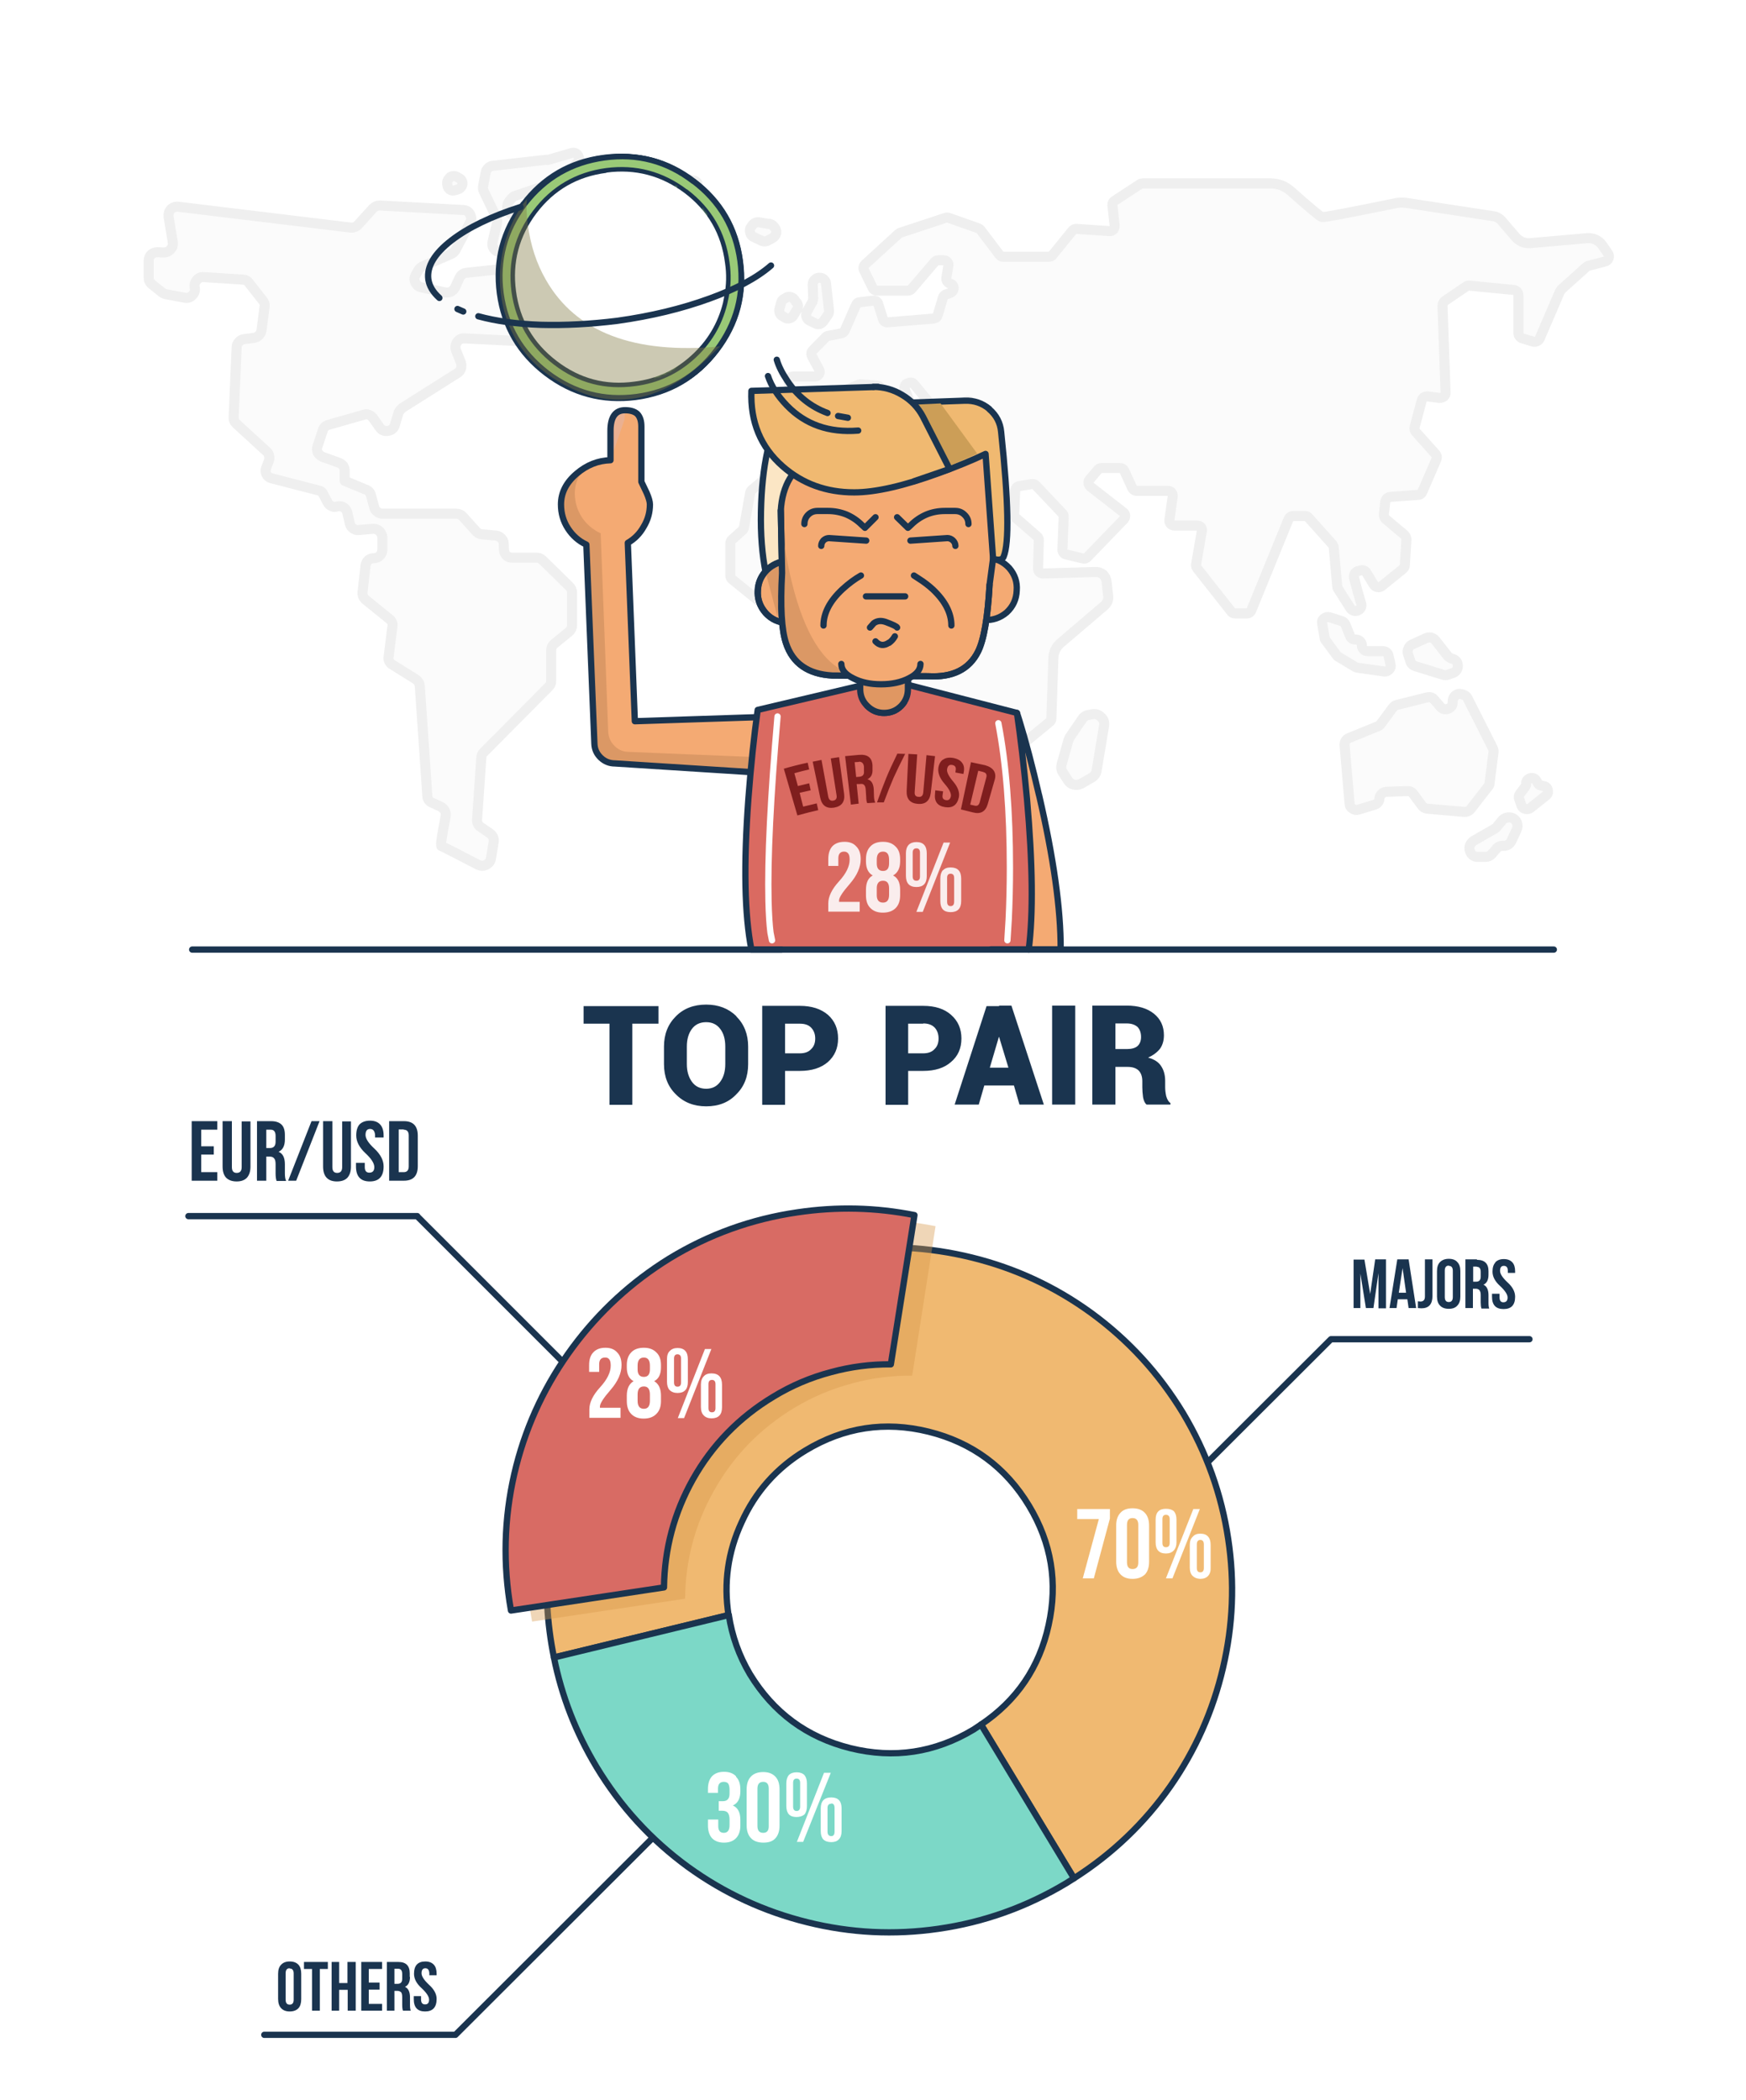 <svg xmlns="http://www.w3.org/2000/svg" baseProfile="basic" width="695" height="836" viewBox="0 0 695 836" preserveAspectRatio="xMinYMin meet"><g overflow="visible"><path fill="#FFF" d="M695 1090.5V0H0v1090.5h695"/><path fill="#FBFBFB" stroke="#EFEFEF" stroke-width="4" stroke-linecap="round" stroke-linejoin="round" d="M187.2 85.4q-.9-1.7-2.8-1.8l-33.2-1.8q-1.6 0-2.8 1.2l-5.8 6.4q-1.1 1.3-3 1.2L71 82.3q-1.7-.2-3 1-1.1 1.3-.9 3l1.7 10.2q.2 1.6-.9 2.8t-2.7 1.2l-2.5-.1q-1.4 0-2.5.9-1 1-1 2.5v6.7q0 1.7 1.3 2.7l4 3.2q.6.5 1.5.7l7.5 1.4q1.8.4 3-.9 1.4-1.3 1-3.1v-.1q-.3-1.7.9-3 1-1.2 2.7-1.1l15.5 1q1.6 0 2.5 1.3l5.5 7q1 1.2.7 2.6l-1.2 9.3q-.2 1.1-1 2-.8.8-2 1l-3.9.5q-1.2.1-2 1-1 1-1 2.2L93 166q-.1 1.6 1.1 2.7l12 11q.9.7 1 1.8.3 1.1-.1 2l-1 2.6q-.6 1.3 0 2.6.7 1.4 2.1 1.7l18.6 4.8q1.5.3 2 1.6l1.7 3.2q.5 1 1.6 1.5t2.2.1q1.3-.3 2.5.3 1.1.7 1.5 2l1.1 4.7q.3 1.1 1.3 1.8t2 .6l6-.5q1.5 0 2.5 1t1.1 2.4v4.9q0 1.4-1 2.4t-2.4 1q-1.3 0-2.2.8-1 .9-1.1 2.2l-1.2 10.6q-.1 1.8 1.3 3l9.4 7.6q1.5 1.2 1.2 3l-1.5 12q-.2 1 .2 1.8.5 1 1.3 1.4l9.3 5.8q1.4 1 1.6 2.6l3 43.8q.1 2 2 2.8l3.3 1.5q1 .5 1.6 1.5.6 1 .4 2.2-2.3 11.9-1.7 12 1.3.5 14.7 7.5 1.5.7 3 0 1.6-.7 2-2.4l1.1-6.7q.3-2.1-1.4-3.4l-3.8-2.6q-1.6-1.2-1.4-3l1.7-24.6q0-1.3 1-2.2l25.8-26q1-.9 1-2.3v-12.2q0-1.6 1.2-2.6l6-4.9q1.1-1 1.1-2.5v-13q0-1.4-1-2.4L216 223q-1-1-2.3-1H204q-1.4 0-2.4-.8-.9-1-1-2.3l-.1-2.5q0-1.2-1-2.2-.8-.8-2-1l-5.6-.5q-1.3-.1-2.2-1l-5.5-6.1q-1-1.1-2.5-1.1h-29.4q-1.1 0-2-.7-1-.6-1.3-1.7l-1.4-5.2q-.5-1.5-2-2l-8.4-3.5v-4q0-1-.6-2-.7-.8-1.7-1.2l-6.4-2.3q-1.3-.5-2-1.7-.6-1.3-.1-2.6l2.1-6.3q.5-1.7 2.3-2.2l14-4q1-.4 2 0t1.7 1.3l2.6 3.7q1.2 1.8 3.4 1.4 2.1-.3 2.7-2.4l1.4-4.7q.4-1 1.5-2l22-13.9q1-.6 1.4-1.8.3-1.1 0-2.3l-2-5q-.6-1.8.5-3.3 1-1.5 3-1.4l24.1 1.2q1.6.1 2.7-1 1.1-1.2 1-2.8l-1.3-12q-.1-1.4-1.1-2.3-1-.9-2.3-.9-1.4 0-2.4-1-1-.9-1-2.3l-.2-3.3q0-1.5-1.2-2.5-1.1-1-2.7-.8l-15 1.6q-1.8.2-2.7 2l-1.8 3.9q-.5 1-1.6 1.6-1.1.5-2.3.3l-9.4-2q-1.7-.3-2.5-2-.7-1.5.2-3l1-1.8q.6-1 1.6-1.5l11.5-5q1-.4 1.7-1.5l5.8-11q1-1.6 0-3.2m-5.2-15q-.7-.4-1.5-.3-.8 0-1.4.6l-.3.4q-.8.8-.7 2l.1.7q.1 1 1 1.7 1 .6 2.1.2l1.3-.4q1.1-.4 1.5-1.7.2-.8-.1-1.5-.3-.7-1-1.1l-1-.6"/><path fill="#FBFBFB" stroke="#EFEFEF" stroke-width="4" stroke-linecap="round" stroke-linejoin="round" d="M218 63.6h-.6L196.3 66q-1.1 0-2 .9-.8.7-1 1.9l-1 5.4q-.2 1 .3 2l5 10.4q.5 1.1.2 2.3l-1.7 7.3q-.4 1.5.4 2.7.9 1.3 2.4 1.5l9.6 1.2q1.7.3 3-1 1.1-1.2.8-2.9l-1-6.4q-.3-1.6-1.6-2.4l-6.1-3.6q-1.4-.8-1.7-2.3-.2-1.5.7-2.8l1.1-1.3q.7-.8 1.6-1l17.7-6q1-.3 1.5-1l5.4-6.3q1-1.3.2-2.7-1-1.4-2.5-1l-9.6 2.8"/><path fill="#FBFBFB" stroke="#EFEFEF" stroke-width="4" stroke-linecap="round" stroke-linejoin="round" d="M225.2 81l-7.2 2q-1 .2-1.3 1.2-.3.9.2 1.7.6.7 1.5.7h6.1q.9 0 1.4.7t.5 1.4l-2 13.4v.5l2 13.6q.1.7.7 1.1.5.5 1.1.5h5q.8 0 1.4-.7l12.2-16.1q.3-.5.9-.6l27.2-10q1-.4 1.2-1.5l1.6-15q.1-.7-.3-1.3-.5-.6-1.2-.7l-28.6-5.6q-.8 0-1.4.4L234.5 75v.1l-8.7 5.6-.6.3m81 8.2l-4-.7q-1.7-.2-2.7 1.1l-.5.7q-.8 1-.4 2.3.3 1.3 1.5 1.8l3.2 1.5q1.3.5 2.5-.2l1.8-1q1.1-.7 1.4-2 .1-1.2-.7-2.2l-.3-.4q-.7-.8-1.7-1M513.7 76q-3.4-3-8-3h-50.9q-.6 0-1 .3l-10.1 6.6q-1 .6-.9 1.8l.9 8.1q0 1-.5 1.6-.7.7-1.6.6l-13.2-.9q-1 0-1.6.8l-7.8 9.6q-.5.7-1.5.7h-18.2q-.9 0-1.5-.8l-7.5-9.9q-.2-.3-.8-.6l-11.9-4.2q-.6-.2-1.2 0l-18.2 6-.7.5-13.1 12q-1 1-.5 2.3l3.5 7.2q.5 1 1.8 1h12q1 0 1.6-.6l9.3-10.9q.6-.6 1.5-.6h2q1 0 1.5.7.6.7.4 1.5l-.8 4.8q-.1.8.3 1.4t1.1.9q1.4.3 1.5 1.7 0 1.4-1.3 2l-2 .7q-.8.4-1 1.3l-2 6.7q-.3 1.3-1.6 1.5l-18.2 1.5q-.6.1-1.2-.2-.6-.4-.8-1l-1.9-6q-.1-.7-.7-1.1-.6-.4-1.3-.3l-5.4.6q-1.1.1-1.5 1.2l-4.4 10q-.5 1-1.4 1.2l-5.2 1q-.6 0-1 .5l-5.2 5.3q-.9 1-.3 2.3l2.8 5.2q.6 1 0 2-.6.9-1.7.9h-8.6q-1 0-1.6.8-.6.8-.2 1.7l4 10.9q.3 1.1 1.5 1.2l10.2 1.4q1 .1 1.7-.6.6-.6.5-1.6l-.6-4.6q-.1-.7.2-1.3.3-.6 1-.8l9.5-3.9q.5-.2 1-.1l6.2.5q1 0 1.5 1l4.5 7.5q.4.7.4 1.4 0 .8-.5 1.4l-.3.4q-.6.8-.5 1.7.1 1 .7 1.6l.9.8q.7.7 1.7.8 1 0 1.7-.6l3.7-3q.6-.5.8-1.4.2-.7 0-1.5l-3.5-8.4q-.4-.8 0-1.6.3-.8 1.1-1l.6-.2q1.2-.4 2 .6l8.7 10.6q.5.5 1.1.6.7.2 1.3-.1l9.3-4.3q1.4-.6 2.3.5l9.3 12q.6.7.3 1.7l-1.8 6q-.3 1-1.5 1.3-23.4 4-24.6 3.8l-13.2-4.4q-.7-.3-1-.8l-5.3-8.2q-.6-.8-1.6-.8l-17.7-.3q-.7 0-1.3.4l-28.9 24q-.5.5-.7 1.2l-2.5 14q-.2.6-.7 1l-4 3.6q-.7.7-.7 1.5v12.7q0 1 .7 1.6l17 13.8q.6.4 1.2.4h30q.7 0 1.1.5l7 6q.9.7.7 1.7l-1.5 10.5.2 1.2q.4.5 1 .8l9.7 4.1q1.3.6 1.1 2l-2.5 30.8q-.1 1.3 1 1.8l9.8 5.8q1.2.7 1 2l-3.6 23q0 .8.4 1.4.6.7 1.4.7l18.4 1.4q.9 0 1.5-.6l18.3-18.9q.5-.5.5-1.4l-.5-18.3q0-.9.7-1.6l12.5-10.3q.7-.5.7-1.4l.8-24q.1-3.5 2.7-5.9l17.6-15q1.8-1.6 1.5-3.9l-.6-5.5q-.2-1.8-1.4-3-1.4-1.1-3.2-1l-20.6.6q-.9 0-1.5-.5-.6-.6-.6-1.4l.3-11.4q0-.9-.7-1.5l-8.5-7.4q-.6-.6-.6-1.5l.4-9.3q.1-.6.5-1.2.5-.5 1.2-.6l4.9-.8q1-.2 1.7.6l10.4 11q.7.6.6 1.4l-.5 13.1q0 .7.4 1.2.4.6 1 .7l6.7 1.6q1.1.3 1.8-.5l14.5-15q.6-.7.6-1.5-.1-.9-.8-1.4L434 193.7q-.7-.6-.7-1.4-.1-.8.4-1.4l3.4-4q.5-.6 1.5-.6h7.1q1.2 0 1.8 1l3.2 7q.6 1.1 1.8 1.1h12.3q1 0 1.5.6.6.7.5 1.6l-1.3 9.3q-.1 1 .4 1.6.6.7 1.5.7h9q1 0 1.6.6.6.7.4 1.6l-2.3 13.3q-.1.8.4 1.5l13.4 17q.6 1 1.7 1h4.6q1.5 0 2-1.5l14.7-36q.6-1.3 2-1.3h4.5q1 0 1.6.8l9.3 10.4q.5.7.6 1.3l1.4 15.6q0 .5.4 1l4.8 7.6q.5.7 1.3 1 .7.2 1.5 0 1-.4 1.4-1.2.4-.8.1-1.7-1.2-3.8-2.8-10.1-.2-.9.2-1.7.4-.7 1.2-1l1-.3q.8-.2 1.5 0 .8.3 1.1 1l2.8 4.6q.5.8 1.5 1 1 .2 1.7-.4l8.3-6.7q.8-.6.9-1.6l.6-9.7q.2-1.6-1.1-2.7L552 207q-1.4-1.1-1.1-2.8l.5-4.4q.1-.8.7-1.4.5-.5 1.3-.6l11-.8q1.3 0 1.8-1.3l5.5-12.7q.6-1.3-.4-2.4l-7.7-8.6q-.8-1-.5-2l2.8-10.5q.2-.8.8-1.3.7-.4 1.5-.4l4.8.6q1 0 1.8-.6.7-.7.6-1.7l-1.2-34.3q0-1.2.9-2l8.4-5.7q.7-.5 1.4-.4l17.5 1.7q.9.1 1.5.7.5.7.5 1.5v15q0 .7.5 1.3.4.6 1.1.8l4.3 1.3q.8.2 1.5-.2.8-.3 1.1-1.1l8-18.6.5-.8 10-9q.6-.5 1-.5l6.4-1.7q1.1-.2 1.5-1.3.4-1.1-.3-2l-2.2-3.2q-1-1.4-2.6-2.2-1.6-.7-3.4-.6l-22.8 2q-3.3.2-5.7-2.4l-5.3-6.2q-1.6-2-4-2.2l-34-5.2q-2.6-.4-5 .2-27.8 5.7-28.8 5.4-1-.2-12.6-10.5"/><path fill="#FBFBFB" stroke="#EFEFEF" stroke-width="4" stroke-linecap="round" stroke-linejoin="round" d="M433.4 284.6q-1.7.2-2.6 1.6l-5 7.3-.5 1.1-2.7 9.6q-.5 1.7.4 3.2l2 3.1q.8 1.4 2.3 1.8 1.5.4 3-.3l4.2-2.4q1.7-1 2-2.8l3-18q.3-2-1.2-3.3-1.4-1.5-3.4-1.2l-1.5.3M328.8 112.9q0-.9-.7-1.5-.5-.6-1.3-.8h-.3q-1.2-.2-2 .6-1 .8-1 2l.2 5.6q0 .5-.3 1.3l-2.2 4q-.5 1-.2 2t1.2 1.5l2.3 1.1q.8.5 1.8.3.8-.3 1.4-1l1.8-2.6q.6-.9.5-1.7l-1.2-10.8m-11.7 7.6l-1-1.4q-.6-.7-1.6-.9-1-.2-1.7.4l-.9.5q-.8.5-1 1.5l-.7 2.6q-.1.7.2 1.5.3.7 1 1.1l1 .6q.9.6 1.9.3 1-.2 1.5-1.1l1.4-2.3q.9-1.4 0-2.8m217 126.8l-5-1.6q-1.2-.3-2.2.5-1 .8-.7 2.1l1 5.7q0 .5.4.9l4.2 5.7q.2.4.6.7l7 4.2q.4.3.9.3l10.6 1.5q1.2.1 2-.8t.5-2l-.8-3.5q-.1-.8-.8-1.3-.6-.5-1.4-.5h-6.1q-1 0-1.6-.6-.7-.7-.7-1.7t-.7-1.6q-.7-.7-1.6-.7h-.3q-1.5 0-2.1-1.4l-1.8-4.5q-.4-1-1.4-1.4m37.1 7.5q-.6-.7-1.6-1-1-.2-2 .2l-5.7 2.6q-1 .5-1.4 1.6-.5 1-.2 2l1 3q.4 1.5 2 2l11 3.4q1 .3 1.9 0l2-.7q2-.7 2-3-.2-2.2-2.3-2.7-1-.3-1.7-1l-5-6.4M550 316q.7-.7 1.8-.8l8.5-.3q1.5 0 2.3 1.2l3.4 4.6q.7 1 2 1.2l14.9 1.3q1.4.1 2.4-1l7-9q.6-.6.6-1.3l1.6-12.5q.1-.8-.3-1.6l-10.1-20q-.6-1-1.8-1.3l-.6-.2q-1.2-.3-2.2.4-1 .7-1.2 1.9l-.1 1.4q-.2 1.7-2 2.2-1.6.5-2.8-.8l-2.6-3q-1-1.2-2.7-.8l-12 3q-1 .2-1.6 1l-4.9 6.6q-.4.6-1.1.9l-11.6 4.7q-.8.4-1.3 1.1-.4.7-.4 1.6l2 23.4q0 1.3 1.2 2 1.1.8 2.3.4l6.6-2q.8-.3 1.3-1t.5-1.5q.1-1 .9-1.8m59.1-6.2q-1.6.5-1.6 2.1 0 .8-.4 1.3L605 316q-.7 1-.3 2l1 2.8q.4 1 1.5 1.2 1 .3 1.9-.3l6.3-5q1-.8.7-2.2-.3-1.4-1.7-1.6l-1-.2q-.9-.2-1.3-1l-.6-1q-.8-1.3-2.4-.9m-5.3 17.6q-.8-1.7-2.6-2-2-.2-3.2 1.1l-2.3 2.8q-.3.4-.9.7l-8.2 4.7q-1 .7-1.5 1.8-.4 1.1 0 2.3.3 1 1.2 1.7t2 .6h3q1.5 0 2.5-1.1l1.7-2q1-1.3 2.6-1.3h.4q1 0 1.9-.5.8-.6 1.2-1.4l2.1-4.5q.7-1.5 0-3"/><path fill="#F4AA73" d="M422.2 378q.1-24-8.6-61.5-4-16.8-8-29.9 3.9 15.6-5.7 53-3.2 13-7.7 27l-3.8 11.3h33.8"/><path fill="none" stroke="#1A344F" stroke-width="2.5" stroke-linecap="round" stroke-linejoin="round" d="M400 339.7q9.5-37.5 5.7-53m-13.5 79.8q4.5-14 7.7-26.8m-11.5 38.2l3.8-11.4m30 11.4h-33.8m25.2-61.4q8.7 37.5 8.6 61.4m-16.5-91.3q4 13 7.9 30m-8.8-32.8l.9 2.8"/><path fill="#F4AA73" d="M395 291q-.6-3.6-3.5-5.6-3-2.1-6.4-1.5-3.6.6-5.6 3.5-2.1 2.9-1.5 6.4l16.5 84.1h15L395 291"/><path fill="none" stroke="#1A344F" stroke-width="2.5" stroke-linecap="round" stroke-linejoin="round" d="M391.5 285.4q2.9 2 3.5 5.6l14.5 87m-18-92.6q-3-2.1-6.4-1.5-3.6.6-5.6 3.5-2.1 2.9-1.5 6.4l16.5 84.1"/><path fill="#DA6A61" d="M385.5 289.8L349 267.5 317.2 331l-6 46.8h83.3l-9-88"/><path fill="#F4AA73" d="M337.1 292.4q-.1-3.3-2.6-5.7-2.5-2.3-5.9-2.1l-75.9 2.5-2.8-71q4-2.3 6.3-6.4 2.5-4.1 2.5-8.9 0-1.6-1.3-4.6l-2.1-4.4v-22q0-3.3-1.6-5-1.6-1.5-4.9-1.5-5.8 0-5.8 8.2v11.7q-7.4.2-13.4 5.3-6.3 5.3-6.3 12.3 0 5.3 2.8 9.6t7.3 6.4l3.2 79.2q.1 3.3 2.5 5.6t5.7 2.3l82.9 5.3q3.2-.1 6.5-6.7 3-6.1 2.9-10"/><path fill="#EAB091" d="M242.6 181.3q-.7 2 .4 1.9l5.6-16.2q0-2.1.3-3.7h-1q-5.8 0-5.8 8.2v8.4q1-.4.5 1.4"/><path fill="#DB9865" d="M222.3 200.8q0 5.2 3 9.6 2.7 4.2 7.2 6.4l3.2 79.2q.1 3.3 2.5 5.6t5.7 2.3l83.8 5.3q2 0 4.5-5.5l.4-1-82.3-3.4q-3.3 0-5.6-2.3-2.4-2.3-2.6-5.6l-3-79.1q-4.7-2.2-7.5-6.4-2.8-4.4-2.8-9.6 0-6 4.9-11-5 2.3-8 6.3-3.4 4.4-3.4 9.2"/><path fill="none" stroke="#1A344F" stroke-width="2.5" stroke-linecap="round" stroke-linejoin="round" d="M337.1 292.4q-.1-3.3-2.6-5.7-2.5-2.3-5.9-2.1l-75.9 2.5-2.8-71q4-2.3 6.3-6.4 2.5-4.1 2.5-8.9 0-1.6-1.3-4.6l-2.1-4.4v-22q0-3.3-1.6-5-1.6-1.5-4.9-1.5-5.8 0-5.8 8.2v11.7q-7.4.2-13.4 5.3-6.3 5.3-6.3 12.3 0 5.3 2.8 9.6t7.3 6.4l3.2 79.2q.1 3.3 2.5 5.6t5.7 2.3l82.9 5.3q3.2-.1 6.5-6.7 3-6.1 2.9-10"/><path fill="#EAB091" d="M342.4 274.3q0 4 2.8 6.7 2.8 2.8 6.7 2.8 4 0 6.8-2.8 2.7-2.8 2.7-6.7v-9.5h-19v9.5"/><path fill="none" stroke="#1A344F" stroke-width="2.5" stroke-linecap="round" stroke-linejoin="round" d="M342.4 274.3q0 4 2.8 6.7 2.8 2.8 6.7 2.8 4 0 6.8-2.8 2.7-2.8 2.7-6.7v-9.5h-19v9.5"/><path fill="#DA6A61" d="M299 378h12.1l36.2-106.2-45.7 10.8q-2.2 15.6-3.7 35.3-2.9 39.4 1.2 60"/><path fill="none" stroke="#1A344F" stroke-width="2.5" stroke-linecap="round" stroke-linejoin="round" d="M299 378h12.1m-12 0q-4.1-20.7-1.2-60.1 1.5-19.7 3.7-35.3l45.7-10.8"/><path fill="#DA6A61" d="M404.8 283.8l-46.5-12L394.5 378h15q2.7-21.3-.8-59.8-1.7-19.3-4-34.3"/><path fill="none" stroke="#1A344F" stroke-width="2.5" stroke-linecap="round" stroke-linejoin="round" d="M358.3 271.8l46.5 12q2.2 15 4 34.3 3.4 38.5.7 59.8h-15"/><path fill="#E09762" stroke="#1A344F" stroke-width="2.5" stroke-linecap="round" stroke-linejoin="round" d="M345.2 281q2.8 2.8 6.7 2.8 4 0 6.8-2.8 2.7-2.8 2.7-6.7v-9.5h-19v9.5q0 4 2.8 6.7"/><path fill="#7AC7EE" stroke="#1A344F" stroke-width="2.5" stroke-linecap="round" stroke-linejoin="round" d="M209 81.4q-12 15.7-9.4 35.3 2.6 19.6 18.4 31.5 15.6 12 35.2 9.3 19.6-2.6 31.6-18.3 12-15.7 9.3-35.3-2.7-19.6-18.4-31.5-15.7-12-35.2-9.3-19.6 2.6-31.6 18.3"/><path fill="#99C977" d="M208.4 81.3q-12 15.8-9.4 35.5 2.7 19.7 18.5 31.7T253 158q19.8-2.6 31.8-18.5 12-15.8 9.4-35.5-2.7-19.7-18.5-31.7-15.9-12-35.5-9.4-19.7 2.6-31.8 18.5m10.8-3.2q9.4-8 21.8-9.6 11.5-1.5 22 2.9l-.3.1q-1 .2-3.1 1.2-2 1-2.6 1.5-1.7 1.6-2.6 1.7 1.1-.9 1-1.8-.3-.8-2.4-1.4-.8-.2-2.2 0l-2.4.5-.9.2q-2.4.5-4.2 1.9-1.9 1.4-3.4 4.2-.6 1-.2 1.7.3.6 1.2.7l-.2.2q-.3.3-.2.7.3 1 .2 1.3l-.3.3-.4.3q-.6 1-1.3 1.3l-1.2.3q-1.1.3-2 1.2-.7.6-.7 1-.1.7.6 1.7h-1.3l-1.3.2q-1.1.4-2.1 2-.8 1.2-.4 2.3.9 2.1 4.4 1.8l-.3.1-2.5 1q-1.3.9-1.8 2-.6 2-1 2.8-1.2 2-1.5 3.2-.4 1.3-.2 3.6v1.1q.3 3.5 1.3 5.4 1.4 2.8 4.7 4 .8.2 1.6 0 .9 0 2-.5l1.3-.5q2.7-.7 3.4-.7 2.1-.3 3.5.4.7.4 1.2 1.1l1 1.5 1.5 1.9q1 1.1 1.3 1.8.6 1.2.5 4.4 0 2.6.2 3.5.4 1.7 2 3.8l.8 1.1.7 1.4q.4 1 .9 1.3.6.4 1.7.2h.6q3.3-1 5.7-3.6 2-2.2 2.7-5.1.2-1 1.2-1.8l.7-.9-.1.7q-.5 2.3 0 3 .3.6 1 .7h.4q.9 0 2.2-1.9.3-.5.5-1.3l.1-.4q.2-.8.8-1.6l.5-1q.2 0 .4-.7.2-.8 0-1.4-.2-.4-.7-.6-1-.3-1.9.6l-.6.7-1 .4q-.5.3-.9.8.1-1-.2-2.6-.3-1.7-.2-2.5.3-1.7 2.8-4.7 1.4-1.8 2-2.9 1-1.7 1.3-3.3 0-.5 1-2.2.8-1.4.5-1.7l2.7-2q.7-.6.4-1l1-.2q1-.1-.4-2-.6-.9-1.7-2 .3 0 .1-.7-.2-.8.2-.8 2 0 2.7.4 1 .8 2.1 4.7l1.5 3.8q1 1.8 2.4 2 .7.1 1-.6.3-1 .1-2.3l-.6-2.3q-.7-2.2-.6-3.2.2-1.3.5-2 1 3.4 1.3 5.8.6 4.7.2 9.5-.8.5-.3 3 .5 2.4 0 3l-3 4.6q-1.7 2.6-4 3.8l-1 .7q-.9.6-1.3 2.4l-1 3.6q-.5 2.2.1 3-5 5.7-11.6 9.3-6.7 3.6-14.3 4.6-7.4 1-14.6-.5-7-1.5-13.3-5.4v-.4q0-1-.3-1.6-.2-.7 7.9-2.6 3.7-1 .7-1.6l-3.2-.6h-3q-2.8-.2-2.7-.6.2-1-.6-2.3l-.5-.7q-.4-.8 0-2.9.3-1.2.3-2-.1-1.2-1-2-.9-1-3.2-1.5l-1.8-.5q-1-.3-2.2-1.7-1.8-1.8-5.7-4.3l-2-1.3-.2-.1q-.8-.6-1.7-1l-.4-2.6q-1.3-9.2 1.5-18.4 1.4-1.2 4.2-2.4 3.3-1.5 4.4-2.3 1.1-.8 3-3l2.4-3.2q2.2-3.2.3-6.6-.6-1.2-1.4-2m29.1-.6v.4q.2 1 .6 1.4h.1l.4.2-.7.5q-1.8 1.2-2.5 1.4-.4-1 1.5-4.2l.6.3"/><path fill="none" stroke="#1A344F" stroke-width="2.5" stroke-linecap="round" stroke-linejoin="round" d="M208.4 81.3q-12 15.8-9.4 35.5 2.7 19.7 18.5 31.7T253 158q19.8-2.6 31.8-18.5 12-15.8 9.4-35.5-2.7-19.7-18.5-31.7-15.9-12-35.5-9.4-19.7 2.6-31.8 18.5"/><path fill="none" stroke="#1A344F" stroke-width="2.5" stroke-linecap="round" stroke-linejoin="round" d="M220.6 80.1q-.6-1.2-1.4-2 9.4-8 21.8-9.6 11.5-1.5 22 2.9l-.3.1q-1 .2-3.1 1.2-2 1-2.6 1.5-1.7 1.6-2.6 1.7 1.1-.9 1-1.8-.3-.8-2.4-1.4-.8-.2-2.2 0l-2.4.5-.9.2q-2.4.5-4.2 1.9-1.9 1.4-3.4 4.2-.6 1-.2 1.7.3.6 1.2.7l-.2.2q-.3.3-.2.7.3 1 .2 1.3l-.3.3-.4.3q-.6 1-1.3 1.3l-1.2.3q-1.1.3-2 1.2-.7.6-.7 1-.1.7.6 1.7h-1.3l-1.3.2q-1.1.4-2.1 2-.8 1.2-.4 2.3.9 2.1 4.4 1.8l-.3.1-2.5 1q-1.3.9-1.8 2-.6 2-1 2.8-1.2 2-1.5 3.2-.4 1.3-.2 3.6v1.1q.3 3.5 1.3 5.4 1.4 2.8 4.7 4 .8.2 1.6 0 .9 0 2-.5l1.3-.5q2.7-.7 3.4-.7 2.1-.3 3.5.4.7.4 1.2 1.1l1 1.5 1.5 1.9q1 1.1 1.3 1.8.6 1.2.5 4.4 0 2.6.2 3.5.4 1.7 2 3.8l.8 1.1.7 1.4q.4 1 .9 1.3.6.4 1.7.2h.6q3.3-1 5.7-3.6 2-2.2 2.7-5.1.2-1 1.2-1.8l.7-.9-.1.7q-.5 2.3 0 3 .3.6 1 .7h.4q.9 0 2.2-1.9.3-.5.5-1.3l.1-.4q.2-.8.8-1.6l.5-1q.2 0 .4-.7.2-.8 0-1.4-.2-.4-.7-.6-1-.3-1.9.6l-.6.7-1 .4q-.5.3-.9.8.1-1-.2-2.6-.3-1.7-.2-2.5.3-1.7 2.8-4.7 1.4-1.8 2-2.9 1-1.7 1.3-3.3 0-.5 1-2.2.8-1.4.5-1.7m-55.2-27q1.9 3.4-.3 6.6l-2.4 3.1q-1.9 2.3-3 3.1-1.1.8-4.4 2.3-2.8 1.2-4.2 2.4-2.8 9.2-1.5 18.4l.4 2.5 1.7 1.1h.2l2 1.4q4 2.5 5.6 4.3h.1q1.3 1.4 2.2 1.7l1.8.5q2.3.5 3.3 1.4.8.9.9 2.1 0 .8-.3 2-.4 2 0 2.9l.5.7q.8 1.3.6 2.3 0 .4 2.6.6h3l5.4-1m-5.3 1l3.2.6q3 .7-.7 1.6-8.1 2-8 2.6.3.7.3 1.6v.4q6.3 3.9 13.4 5.4 7.2 1.5 14.6.5 7.6-1 14.3-4.6 6.6-3.6 11.7-9.3-.7-.8-.2-3l1-3.6q.4-1.8 1.2-2.4l1.2-.7q2.2-1.2 4-3.8l3-4.6q.4-.6 0-3-.6-2.5.2-3 .4-4.8-.2-9.5-.3-2.4-1.2-5.8-.4.7-.6 2 0 1 .6 3.2.5 1.5.6 2.3.2 1.3-.2 2.3-.2.7-.9.6-1.4-.2-2.4-2-.6-1-1.5-3.8-1.1-4-2.1-4.7-.6-.4-2.7-.4-.4 0-.2.8.2.7-.1.6l1.7 2.1q1.3 1.9.4 2l-1 .3q.3.3-.4.8"/><path fill="none" stroke="#1A344F" stroke-width="2.5" stroke-linecap="round" stroke-linejoin="round" d="M248.3 77.5l-.6-.3q-1.8 3.2-1.5 4.2.7-.2 2.5-1.4l.7-.5-.4-.1v-.1q-.5-.4-.6-1.4v-.4"/><path fill="#FAEDED" d="M336 339q1 0 1.6.7.6.7.6 2.5 0 4-4.2 8.6-4.3 4.7-4.3 8.8v3.3h12.5V359H334v-.6q0-1.7 4.3-6.6 4.3-5 4.3-9.8 0-3.3-1.7-5-1.6-1.9-4.7-1.9-3.2 0-4.9 1.8-1.6 1.8-1.6 5.1v2.7h4v-3q0-2.7 2.3-2.7m22.3 17.4v-2.2q0-4.3-2.8-5.7 2.8-1.6 2.8-5.6v-.9q0-3.3-1.8-5-1.8-1.9-5-1.9-3.3 0-5 1.8-1.8 1.8-1.8 5.1v.9q0 4.1 2.7 5.6-2.7 1.4-2.7 5.7v2.2q0 3.3 1.7 5 1.8 1.9 5 1.9 3.3 0 5.1-1.8 1.8-1.8 1.8-5.1m-9.3-14.2q0-3.2 2.5-3.2 2.4 0 2.4 3.2v1.5q0 3-2.4 3-2.5 0-2.5-3v-1.5m0 14v-2.6q0-3 2.5-3 2.4 0 2.4 3v2.6q0 3.1-2.4 3.1-2.5 0-2.5-3m12.7-20q-1.1 1.2-1.1 3.3v9q0 4.5 4.2 4.5 4.1 0 4.1-4.4v-9q0-4.5-4.1-4.5-2 0-3.1 1.1m4.5 3.1v9.5q0 1.7-1.4 1.7-1.5 0-1.5-1.7v-9.5q0-1.7 1.5-1.7 1.4 0 1.4 1.7m9.1 7q-1 1.2-1 3.3v9q0 2.2 1 3.3t3.1 1.1q4.2 0 4.2-4.4v-9q0-4.4-4.2-4.4-2 0-3 1.1m1.6 3q0-1.6 1.4-1.6t1.4 1.7v9.4q0 1.8-1.4 1.8t-1.4-1.8v-9.4"/><path fill="#FAEDED" d="M364.8 363h2.5l10.9-27.6h-2.6l-10.8 27.5"/><path fill="#7F1E1E" d="M322.1 306.3l-.6-2.7q-4.7 1-9.5 2.4l5.4 18.6q4.7-1.3 8.3-2.1l-.6-2.7-5.4 1.3-1.4-5.5 4.4-1-.6-2.8-4.5 1.1-1.4-5.1q3.1-.9 5.9-1.5m4.9-3.8l-3.5.7 3 14.4q1 4.6 5.5 3.9 4.6-.8 4-5.5l-2-14.6-3.3.5 2.3 14.7q.3 1.8-1.3 2.1-1.6.3-2-1.5l-2.7-14.7m18.3 7.7q2.2-1.1 2-4v-1.6q-.3-4.6-5.5-4.1l-5.4.5 2.3 19.3 3.1-.4-.8-7.8h1.2q1.2-.2 1.7.3.6.5.7 1.9l.2 3q0 1.5.4 2.4l3.2-.2q-.4-.8-.5-2.3l-.1-3q-.2-3.4-2.5-4m-3.4-7q1.8 0 2 2v1.8q.2 2-1.8 2.2l-1.3.1-.6-5.9 1.7-.1m15.3-3.3q-2.8 5.7-4.4 9.6-1.6 3.9-3.7 9.8h2.7q2.2-5.9 3.9-9.8 1.7-3.8 4.6-9.5l-3-.1m7.8.3l-3.5-.2-.7 14.7q-.2 4.8 4.4 5.2 4.6.4 5.2-4.4l1.7-14.6-3.4-.4-1.3 14.9q-.2 1.9-1.9 1.7-1.7-.1-1.5-2l1-14.9m10.2 2.1q-1.5 1.1-1.8 3.4-.3 3 2.5 6.2t2.5 5q-.4 1.8-2 1.5-1.6-.3-1.3-2l.2-1.5-3.1-.4-.1 1.2q-.6 4.8 4 5.5 4.5.7 5.5-4 .5-2.9-2.2-6.1-2.8-3.3-2.5-5 .3-2 2-1.7 1.8.3 1.4 2.2l-.1.8 3.2.6.1-.6q.5-2.4-.6-3.8-1-1.5-3.6-2-2.6-.4-4 .7m20.5 8.2q.7-2.2-.3-3.8-1-1.5-3.5-2.2l-5.6-1.2-4 18.8 4.8 1.2q4.6 1.2 5.9-3.4l2.7-9.4m-4.6-3.3q1.8.4 1.3 2.2l-2.6 9.8q-.5 1.8-2 1.4l-1.8-.4 3.2-13.5 2 .5"/><path fill="#FBE6C5" stroke="#1A344F" stroke-width="2.5" stroke-linecap="round" stroke-linejoin="round" d="M316.8 182.9l-11.4-3q-2.2 10-2.5 23.7-.6 27.1 9 44.5 9.5 17.4 8.1-22.1-.6-19.8-3.2-43.1"/><path fill="#F4AA73" stroke="#1A344F" stroke-width="2.5" stroke-linecap="round" stroke-linejoin="round" d="M384.1 225.1q-3.8 3.5-4.1 8.6-.3 5.1 3.1 9 3.4 3.8 8.6 4.1 5.1.3 9-3 3.8-3.5 4-8.7.4-5.1-3-9-3.5-3.8-8.6-4-5.2-.4-9 3m-57.6 11.3q.3-5.1-3.2-9-3.4-3.9-8.6-4.1-5-.3-9 3.1-3.8 3.5-4 8.6-.4 5.1 3 9 3.5 3.8 8.7 4 5.1.4 8.9-3 3.9-3.5 4.2-8.6"/><path fill="#F4AA73" stroke="#1A344F" stroke-width="2.5" stroke-linecap="round" stroke-linejoin="round" d="M351 178.1q-17.8-1-27.6 4.1-11.7 6-12.6 21l.5 25q-1.1 20 1.6 27.9 4 12 18.4 12.8l38.2.3q14.5.8 19.8-9.8 3.5-7 4.6-26.6l3.3-24.7q2.5-46.2-22.8-42L351 178"/><path fill="#F0B971" stroke="#1A344F" stroke-width="2.5" stroke-linecap="round" stroke-linejoin="round" d="M393.8 162.8q-4.2-3.5-9.8-3.3l-28.3 1-6.1-6.5-50.5 1.6q-.7 18.5 12.4 30Q323.3 196 340 196q12.7 0 33.8-7.7 10.5-3.8 18.5-7.6l3 41.8 1.8.3q1.9.1 2.4-1.2 3.4-8.1-1-49.7-.5-5.4-4.7-9"/><path fill="#CC9E57" d="M371 188.6l18-8-14.6-20-21.5 1 18 27"/><path fill="none" stroke="#1A344F" stroke-width="2.5" stroke-linecap="round" stroke-linejoin="round" d="M305.7 149.7q2 6 7.5 11.7 11 11.4 28.4 10m-8-5.8l3.9.7"/><path fill="none" stroke="#1A344F" stroke-width="2.5" stroke-linecap="round" stroke-linejoin="round" d="M309.2 143.2q1.1 3.8 4.2 8.4 6 9.1 16 12.8"/><path fill="#DB9865" d="M311.5 223.5l-6.8 4 4.7 17.8 2.1-21.8"/><path fill="#DB9865" d="M326.5 268.3l11-.5q-14.7-5.5-22.2-35.6-3.7-15-4.5-29l1 45 3.6 13 11 7.1"/><path fill="none" stroke="#1A344F" stroke-width="2.5" stroke-linecap="round" stroke-linejoin="round" d="M389.3 259.4q3.5-7 4.6-26.6m-4.6 26.6q-5.3 10.6-19.8 9.8l-38.2-.3q-14.4-.8-18.4-12.8-2.7-8-1.6-28l-.5-24.9"/><path fill="#F4AA73" d="M339.6 270q4.6 2.4 11 2.4 6.6 0 11.2-2.4 4.6-2.3 4.6-5.7H335q0 3.4 4.7 5.7"/><path fill="none" stroke="#1A344F" stroke-width="2.5" stroke-linecap="round" stroke-linejoin="round" d="M350.7 272.4q-6.5 0-11.1-2.4-4.7-2.3-4.7-5.7m15.8 8.1q6.5 0 11.1-2.4 4.6-2.3 4.6-5.7"/><path fill="#F0B971" d="M367.4 165.9q-3-5.5-8.3-8.7-5.3-3.2-11.5-3.2l16.3 37.5 14-4.8-10.5-20.8"/><path fill="none" stroke="#1A344F" stroke-width="2.5" stroke-linecap="round" stroke-linejoin="round" d="M359.1 157.2q5.4 3.2 8.3 8.7l10.6 20.8-14 4.8m-4.9-34.3q-5.3-3.2-11.5-3.2M304 243q2.5 3.5 6.7 4.6M304 243q-2.6-3.5-2.4-8 .2-4 2.8-7.1 2.5-3 6.3-4.1m34 13.6h15.6m-25-2.8q-7.5 7-7.5 14.4m7.5-14.4q3.7-3.4 7.4-5.5m28.6 5.5q7.4 7 7.4 14.4m-7.4-14.4q-2.4-2.2-5.2-4l-2.3-1.5m-36-14q-.9 1-.9 2.2m.9-2.2q1-.9 2.2-.9l14.8 1m34.5-.1q1 1 1 2.2m-1-2.2q-1-.9-2.2-.9l-14.7 1m-40.7-10.3q-1.5 1.5-1.5 3.7m1.5-3.7q1.5-1.5 3.7-1.5h4.2q3.8 0 7.3 1.4 3.5 1.5 6.2 4.2l1.2 1.1 4.2-4.2m35.4-1q1.6 1.5 1.6 3.7m-1.6-3.7q-1.5-1.5-3.7-1.5h-4.1q-3.9 0-7.3 1.4-3.5 1.5-6.2 4.2l-1.2 1.1-4.3-4.2M76.5 378h542"/><path fill="#DA6A61" d="M306.7 371.3l.6 3 2.2-89.1q-4.2 48.2-3.6 73.5.2 7.9.8 12.6"/><path fill="none" stroke="#FFF" stroke-width="2.5" stroke-linecap="round" stroke-linejoin="round" d="M306.7 371.3l.6 3m-.6-3q-.6-4.7-.8-12.6-.6-25.3 3.6-73.5"/><path fill="#DA6A61" d="M401 374.3l.5-8q.5-10.4.5-20.9 0-33.6-4.6-57.5l3.6 86.4"/><path fill="none" stroke="#FFF" stroke-width="2.5" stroke-linecap="round" stroke-linejoin="round" d="M401.5 366.2l-.5 8.1m.5-8q.5-10.4.5-20.9 0-33.6-4.6-57.5"/><path fill="#1A344F" d="M262.1 407.5v-7h-29.8v7h10.3v32.3h9.1v-32.3h10.4m31-3q-4.7-4.6-12-4.6-7.5 0-12.1 4.7-4.7 4.7-4.7 12v7q0 7.4 4.7 12 4.7 4.8 12.1 4.8 7.5 0 12-4.8 4.7-4.6 4.7-12v-7q0-7.3-4.7-12m-6.4 5q2 2.6 2 7v7q0 4.3-2 7-2 2.8-5.6 2.8-3.7 0-5.7-2.8t-2-7v-7q0-4.3 2-7t5.7-2.7q3.6 0 5.6 2.7m16.7 30.2h9.1v-13.5h5.9q7 0 11.1-3.5 4.1-3.6 4.1-9.4 0-5.8-4-9.4-4.2-3.6-11.2-3.6h-15v39.4m9.1-32.3h5.9q3 0 4.5 1.6 1.6 1.7 1.6 4.3 0 2.7-1.6 4.2-1.5 1.7-4.5 1.7h-5.9v-11.8m70.2 5.9q0-5.8-4.1-9.4-4-3.6-11.1-3.6h-15v39.4h9v-13.5h6q7 0 11-3.5 4.2-3.5 4.2-9.4m-15.2-6q3 0 4.6 1.7 1.5 1.7 1.5 4.3 0 2.7-1.6 4.2-1.5 1.7-4.5 1.7h-6v-11.8h6m30.2-7h-5L380 439.7h9.6l2.2-7.6h11.8l2.2 7.6h9.7l-12.9-39.4h-4.9m0 12.5l3.7 12.2H394l3.6-12.2h.2m30.2-12.5h-9.2v39.4h9.2v-39.4m35.3 11.8q0-5.4-4-8.6-4-3.2-10.8-3.2h-13.7v39.4h9.2v-15h4.9q2.8 0 4.3 1.4 1.5 1.5 1.5 4.3v2.4q0 1.8.3 4 .4 2.1 1.4 2.9h9.5v-.6q-1.1-.7-1.7-2.8-.4-1.9-.4-3.5v-2.5q0-3.5-1.6-5.9-1.5-2.4-5.2-3.4 3.1-1.4 4.8-3.6 1.5-2.2 1.5-5.3m-14.8-4.7q2.7 0 4.3 1.4 1.4 1.5 1.4 4 0 2.3-1.4 3.6-1.4 1.2-4.2 1.2H444v-10.2h4.5m94.6 94h-4.3v19.3h2.7v-13.7l2.2 13.7h3l2-13.9v14h3v-19.5h-4.3l-2 13.8-2.3-13.8m17.6 0h-4.5l-3.1 19.4h2.8l.5-3.5h3.8l.5 3.5h3l-3-19.4m-3.9 13.3l1.5-9.8 1.4 9.8h-2.9m13.4-13.3h-3v14.8q0 2-1.8 2l-1-.1v2.7l1.4.1q4.4 0 4.4-4.9v-14.6m11.1 4.7q0-2.4-1.2-3.6-1.1-1.3-3.4-1.3-2.2 0-3.5 1.3-1.2 1.2-1.2 3.6v10.1q0 2.4 1.2 3.6 1.2 1.3 3.5 1.3t3.4-1.3q1.2-1.2 1.2-3.6v-10.1m-4.6-2.1q1.6 0 1.6 2v10.4q0 2-1.6 2t-1.6-2v-10.5q0-2 1.6-2m11.2-2.5h-4.6v19.4h3V513h1.1q1 0 1.5.6t.5 1.9v3q0 1.5.3 2.4h3.1q-.3-.7-.3-2.3v-3q0-3.3-2-4.2 2-.9 2-4V506q0-4.5-4.6-4.5m0 2.8q1.5 0 1.5 2v1.9q0 2-1.8 2h-1.2v-6h1.4m7.4-1.6q-1.1 1.2-1.1 3.6 0 3 3 5.7 3 2.8 3 4.6 0 1.9-1.7 1.9-1.5 0-1.5-2V515h-3v1.2q0 4.9 4.6 4.9t4.6-4.9q0-3-3-5.7-3-2.8-3-4.6 0-2 1.5-2 1.6 0 1.6 2v.8h2.9v-.6q0-2.4-1.1-3.6-1.2-1.3-3.4-1.3t-3.4 1.3M76.3 446.3V470h10.2v-3.4h-6.4v-7h5v-3.3h-5v-6.6h6.4v-3.4H76.3m16 0h-3.7v18q0 3 1.4 4.5 1.5 1.5 4.2 1.5t4.1-1.5q1.4-1.6 1.4-4.4v-18h-3.5v18.2q0 2.3-2 2.3-1.9 0-1.9-2.3v-18.3m19.8 1.4q-1.4-1.4-4.2-1.4h-5.6V470h3.7v-9.6h1.3q1.3 0 1.8.7.6.6.6 2.3v3.7q0 1.9.4 3h3.8q-.5-1-.5-3v-3.6q0-4-2.5-5 2.5-1.2 2.5-4.9v-1.8q0-2.8-1.3-4.1m-2.4 6.8q0 2.5-2.3 2.5H106v-7.3h1.8q1.9 0 1.9 2.5v2.3m17.5-8.2H124l-9.3 23.7h3.2l9.3-23.7m5.1 0h-3.7v18q0 3 1.4 4.5t4.1 1.5q2.8 0 4.2-1.5 1.4-1.6 1.4-4.4v-18h-3.5v18.2q0 2.3-2 2.3-1.9 0-1.9-2.3v-18.3m15-.2q-2.7 0-4.2 1.5-1.3 1.5-1.3 4.4 0 3.6 3.6 7 3.6 3.3 3.6 5.6 0 2.2-2 2.2-1.8 0-1.8-2.2v-1.7h-3.5v1.4q0 6 5.5 6t5.5-6q0-3.6-3.6-7-3.6-3.3-3.6-5.5 0-2.4 1.8-2.4t2 2.4v1h3.4v-.8q0-2.9-1.4-4.4-1.4-1.5-4-1.5m19 6q0-5.8-5.5-5.8h-5.9V470h5.9q5.5 0 5.5-5.8v-12m-5.6-2.5q2 0 2 2.3v12.3q0 2.3-2 2.3h-2v-17h2m-48.8 332.5q-1.2 1.2-1.2 3.6v10q0 2.4 1.2 3.7t3.4 1.3q2.3 0 3.5-1.3 1.1-1.2 1.1-3.6v-10.1q0-2.4-1.1-3.6-1.2-1.3-3.5-1.3-2.2 0-3.4 1.3m3.4 1.5q1.6 0 1.6 2V796q0 2-1.6 2t-1.6-2v-10.5q0-2 1.6-2m5.7-2.5v2.8h3.2v16.6h3.1v-16.6h3.2V781H121m20.5 0h-3.2v8.4H135V781h-3v19.4h3v-8.3h3.4v8.3h3.2V781m10.5 0h-8.3v19.4h8.3v-2.7h-5.3V792h4.3v-2.8h-4.3v-5.4h5.3V781m11 6v-1.5q0-4.5-4.5-4.5H154v19.4h3v-7.9h1.1q1 0 1.6.6.4.6.4 1.9v3q0 1.7.3 2.4h3.1q-.3-.7-.3-2.3v-3q0-3.3-2-4.2 2-.9 2-4m-3.1-1.1v1.9q0 2-1.8 2h-1.3v-6h1.5q1.6 0 1.6 2.1m10.7 4.3q-3-2.8-3-4.6 0-2 1.5-2t1.6 2v.8h2.9v-.6q0-2.4-1.1-3.6-1.2-1.3-3.4-1.3-4.5 0-4.5 4.9 0 3 3 5.7 3 2.8 3 4.6 0 1.9-1.6 1.9t-1.6-2v-1.3h-2.9v1.2q0 4.9 4.5 4.9 4.6 0 4.6-5 0-2.9-3-5.6"/><path fill="#F0B971" stroke="#1A344F" stroke-width="2.5" stroke-linecap="round" stroke-linejoin="round" d="M290 643q-3-19.3 5.2-37 8.2-18.2 25.4-28.6 23-13.9 49-7.5 26.1 6.5 40 29.5 13.4 22.2 7.8 47.5-5.5 25.2-26.9 39.6l37 61.2q22.9-14.6 38.4-36.7 14.9-21.4 20.9-47 6-25.5 2.1-51.3-4-26.8-18-50.2-14.4-23.7-36.6-39.9-21.5-15.6-47.4-22-26-6.4-52.2-2.7-27.2 4-51 18.3-37.5 22.6-54.7 62.7-17 39.2-8.5 80.9l69.6-16.9"/><path fill="#7CD8C7" stroke="#1A344F" stroke-width="2.5" stroke-linecap="round" stroke-linejoin="round" d="M220.5 659.8q4.6 23 16.9 43.5 14.3 23.7 36.5 39.9 21.6 15.6 47.5 22 25.8 6.4 52.1 2.6 27.2-3.9 51-18.2l3-1.9-37-61.2-3 2q-23 13.8-49 7.4-26-6.5-40-29.5-6.5-11-8.4-23.5l-69.6 16.9"/><path fill="none" stroke="#1A344F" stroke-width="2.5" stroke-linecap="round" stroke-linejoin="round" d="M480.8 582l49-48.9h79m-442.7-49H75m91 0l57.6 57.6M181.3 810l78.5-78.4M181.3 810h-76.1"/><path fill="#FFF" d="M428.8 600.7v4h8.6l-6.4 23.6h4.4l6.4-23.8v-3.8h-13m28.6 6.6q0-3.3-1.7-5.1-1.7-1.8-4.9-1.8t-4.8 1.8q-1.7 1.8-1.7 5v14.4q0 3.3 1.7 5.1 1.7 1.8 4.8 1.8t5-1.8q1.6-1.8 1.6-5v-14.4m-6.6-3q2.3 0 2.3 2.7v15q0 2.6-2.3 2.6-2.2 0-2.2-2.7V607q0-2.7 2.2-2.7m26.8-3.6H475l-10.9 27.6h2.6l10.9-27.6m-9.3 4.2q0-2.1-1-3.3-1.1-1-3.2-1-4.1 0-4.1 4.3v9q0 4.5 4.1 4.5 2 0 3.1-1.2t1.1-3.2v-9m-4.2-2q1.5 0 1.5 1.7v9.5q0 1.7-1.5 1.7-1.4 0-1.4-1.7v-9.5q0-1.7 1.4-1.7m13.7 7.5q-2 0-3 1.2-1.2 1.1-1.2 3.2v9.1q0 2.2 1.1 3.3t3 1.2q2.1 0 3.2-1.2t1-3.3v-9q0-2.2-1-3.3-1-1.2-3.1-1.2m0 2.5q1.4 0 1.4 1.8v9.4q0 1.7-1.4 1.7t-1.4-1.7v-9.4q0-1.8 1.4-1.8M293 707.1q-1.7-1.8-4.8-1.8-3.1 0-4.8 1.8-1.6 1.8-1.6 5.1v1.5h4V712q0-2.7 2.3-2.7 1.1 0 1.7.6.6.8.6 2.6v1.5q0 3-2.7 3h-1.6v3.8h1.4q1.5 0 2.2.8.7.9.7 2.7v2.2q0 3.1-2.3 3.1-2.2 0-2.2-2.7v-2.6h-4.1v2.3q0 3.3 1.6 5.1 1.7 1.8 4.8 1.8 3.1 0 4.8-1.8 1.7-1.8 1.7-5v-2.3q0-4.4-3-5.7 3-1.3 3-5.7v-.7q0-3.3-1.7-5m15.7 0q-1.7-1.9-4.9-1.9t-4.9 1.8q-1.7 1.8-1.7 5.1v14.3q0 3.3 1.7 5.1 1.7 1.8 5 1.8t4.8-1.8q1.6-1.8 1.6-5v-14.4q0-3.3-1.6-5m-7.2 19.6V712q0-2.7 2.3-2.7 2.2 0 2.2 2.7v15q0 2.6-2.2 2.6-2.3 0-2.3-2.7m15.6-21.4q-2 0-3.1 1.1-1 1.2-1 3.3v9q0 2.2 1 3.3 1 1.1 3 1.1t3.2-1q1-1.2 1-3.4v-9q0-2.1-1-3.3-1.1-1.1-3.1-1.1m1.4 13.6q0 1.8-1.4 1.8t-1.4-1.8v-9.4q0-1.7 1.4-1.7t1.4 1.7v9.4m12-13.4H328l-10.8 27.5h2.5l11-27.5"/><path fill="#FFF" d="M335 719.9q0-4.4-4.1-4.4-4.2 0-4.2 4.4v9q0 2.2 1 3.3 1.1 1.1 3.2 1.1 2 0 3-1.1 1.1-1.1 1.1-3.3v-9m-4.1-2q1.3 0 1.3 1.8v9.4q0 1.8-1.3 1.8-1.5 0-1.5-1.8v-9.4q0-1.7 1.5-1.7"/><path fill="none" stroke="#1A344F" stroke-width="2.5" stroke-linecap="round" stroke-linejoin="round" d="M352.6 247.6q4.3 1.6 4.5 2.2m-4.5-2.2q-2.8-1-4.8.5l-1.5 1.7m7.6 6q-3 2.1-5.4-.5m5.4.6q1.4-1 2.3-2.6"/><path fill="#D8984D" fill-opacity=".4" d="M339.1 550.7q11.8-3.2 24-3.1l9.3-59.5q-23.2-4.6-46.6-1-27.4 4-51 18.4-22.6 13.9-38.4 35.3-15.9 21.5-22.5 47.2-6.8 26.7-2.7 54l.6 3.5 60.9-9.1q.2-23 11.5-43 11.5-20.6 32-33 10.8-6.5 23-9.7"/><path fill="#D86B64" stroke="#1A344F" stroke-width="2.5" stroke-linecap="round" stroke-linejoin="round" d="M317.4 482.6q-27.4 4-51 18.4-22.6 14-38.4 35.3-15.9 21.5-22.5 47.2-6.8 26.7-2.7 54l.6 3.6 60.9-9.2q.3-23 11.5-43 11.6-20.6 32-32.9 10.8-6.6 23-9.8 11.7-3.2 23.8-3.1l9.4-59.4q-23-4.6-46.6-1.1"/><path fill="#FFF" d="M241 540.4q1 0 1.5.7.6.7.6 2.5 0 4-4.2 8.6-4.3 4.7-4.3 8.8v3.4H247v-4h-8.2v-.5q0-1.8 4.3-6.7 4.3-5 4.3-9.8 0-3.3-1.7-5-1.6-1.9-4.7-1.9-3.2 0-4.9 1.9-1.6 1.7-1.6 5v2.7h4v-3q0-2.7 2.3-2.7m8.7 3v.9q0 4.1 2.7 5.5-2.7 1.6-2.7 5.8v2.1q0 3.3 1.7 5.1 1.8 1.9 5 1.9 3.3 0 5.1-1.9 1.8-1.8 1.8-5v-2.2q0-4.2-2.7-5.8 2.7-1.4 2.7-5.5v-.9q0-3.3-1.8-5-1.8-1.9-5-1.9-3.3 0-5 1.8-1.8 1.8-1.8 5.1m4.3 1.7v-1.5q0-3.2 2.5-3.2 2.4 0 2.4 3.2v1.5q0 3-2.4 3-2.5 0-2.5-3m0 12.5v-2.5q0-3.2 2.5-3.2 2.4 0 2.4 3.2v2.5q0 3.2-2.4 3.2-2.5 0-2.5-3.2m29.4-10.9q-2 0-3 1.1-1.2 1.2-1.2 3.3v9q0 2.2 1.1 3.3 1.1 1.2 3.1 1.2 4.2 0 4.2-4.4v-9q0-4.5-4.2-4.5M282 551q0-1.7 1.4-1.7t1.4 1.7v9.5q0 1.7-1.4 1.7t-1.4-1.7v-9.5m1.2-14h-2.6l-10.8 27.5h2.5l10.9-27.6"/><path fill="#FFF" d="M266.6 537.8q-1.1 1-1.1 3.2v9q0 2.2 1 3.3 1.2 1.2 3.2 1.2 4.1 0 4.1-4.4v-9q0-4.5-4.1-4.5-2 0-3.1 1.2m3 1.3q1.5 0 1.5 1.7v9.5q0 1.7-1.4 1.7t-1.4-1.7v-9.5q0-1.7 1.4-1.7"/><path fill="#7AC7EE" stroke="#1A344F" stroke-width="2.5" stroke-linecap="round" stroke-linejoin="round" d="M276.1 72.3q-15.7-12-35.2-9.2-19.6 2.6-31.6 18.3-12 15.7-9.3 35.3 2.7 19.5 18.4 31.5t35.2 9.3q19.6-2.6 31.6-18.3 12-15.8 9.3-35.3-2.6-19.6-18.4-31.6"/><path fill="none" stroke="#1A344F" stroke-width="2.2" stroke-linecap="round" stroke-linejoin="round" d="M288.4 120.8l.5-.6q.4-.5.1-2.1-.2 1.4-.6 2.7"/><path fill="#99C977" d="M276 72.2q-15.7-12.1-35.4-9.4t-31.8 18.4q-12 15.9-9.4 35.6 2.7 19.6 18.5 31.7 15.9 12 35.5 9.4 19.8-2.7 31.8-18.5t9.4-35.5q-2.7-19.7-18.5-31.7m-3.2 4.2q14 10.7 16.4 28.2 1 6.8-.3 13.4l-.6 2.8q-3.1 12.5-12.7 21.2-9.8 8.9-23 10.6-17.5 2.4-31.6-8.3-14-10.7-16.4-28.2-2.3-17.6 8.4-31.6 10.7-14.1 28.2-16.5 17.5-2.3 31.6 8.4"/><path fill="none" stroke="#1A344F" stroke-width="2.2" stroke-linecap="round" stroke-linejoin="round" d="M276 72.2q-15.7-12.1-35.4-9.4t-31.8 18.4q-12 15.9-9.4 35.6 2.7 19.6 18.5 31.7 15.9 12 35.5 9.4 19.8-2.7 31.8-18.5t9.4-35.5q-2.7-19.7-18.5-31.7"/><path fill="none" stroke="#1A344F" stroke-width="2.2" stroke-linecap="round" stroke-linejoin="round" d="M273 76.4q14 10.7 16.3 28.2 1 6.8-.3 13.4l-.6 2.8q-3.1 12.5-12.7 21.2-9.8 8.9-23 10.6-17.5 2.4-31.5-8.3-14-10.7-16.5-28.2-2.3-17.6 8.4-31.6 10.7-14.1 28.2-16.5 17.5-2.3 31.6 8.4"/><g mask="url(#a)"><g transform="matrix(.989 0 0 .989 221.7 68.6)"><animateTransform attributeName="transform" additive="replace" type="translate" dur="2.042s" keyTimes="0;1" values="0,0;0,0" fill="freeze"/><animateTransform attributeName="transform" additive="sum" type="translate" repeatCount="indefinite" dur="2.042s" keyTimes="0;0.02;0.041;0.061;0.082;0.102;0.122;0.143;0.163;0.184;0.204;0.224;0.245;0.265;0.286;0.306;0.326;0.347;0.367;0.388;0.408;0.429;0.449;0.469;0.49;0.51;0.531;0.551;0.571;0.591;0.592;1" values="221.7,68.6;217.45,68.6;213.25,68.6;209,68.6;204.75,68.6;200.55,68.6;196.3,68.6;192.05,68.6;187.8,68.6;183.6,68.6;179.35,68.6;175.1,68.6;170.9,68.6;166.65,68.6;162.4,68.6;158.2,68.6;153.95,68.6;149.7,68.6;145.5,68.6;141.25,68.6;137,68.6;132.75,68.6;128.55,68.6;124.3,68.6;120.05,68.6;115.85,68.6;111.6,68.6;107.35,68.6;103.15,68.6;98.9,68.6;0;0" calcMode="discrete"/><animateTransform attributeName="transform" additive="sum" type="translate" repeatCount="indefinite" dur="2.042s" keyTimes="0;0.592;0.612;0.633;0.653;0.673;0.694;0.714;0.735;0.755;0.775;0.796;0.816;0.837;0.857;0.877;0.898;0.918;0.939;0.959;0.979;0.999;1" values="0;98.9,68.6;94.65,68.6;90.4,68.6;86.2,68.6;81.95,68.6;77.7,68.6;73.5,68.6;69.25,68.6;65,68.6;60.8,68.6;56.55,68.6;52.3,68.6;48.1,68.6;43.85,68.6;39.6,68.6;35.35,68.6;31.15,68.6;26.9,68.6;22.65,68.6;18.45,68.6;14.2,68.6;14.2,68.6" calcMode="discrete"/><animateTransform attributeName="transform" additive="sum" type="scale" repeatCount="indefinite" dur="2.042s" keyTimes="0;0.591;0.592;1" values="0.989,0.989;0.989,0.989;1;1" calcMode="discrete"/><animateTransform attributeName="transform" additive="sum" type="scale" repeatCount="indefinite" dur="2.042s" keyTimes="0;0.592;1" values="1;0.989,0.989;0.989,0.989" calcMode="discrete"/><path fill="#99C977" stroke="#1A344F" stroke-width="2.5" stroke-linecap="round" stroke-linejoin="round" d="M0 17.1q0 .7.5 1l1.4 1.1.5.3 2.6.4q.6.2 1-.3.5-.5.4-1v-.1q-.1-.6.3-1 .4-.5 1-.4l5.3.3q.6.1.9.5l1.8 2.4q.4.4.3.9l-.4 3.2q-.1.9-1 1l-1.4.2q-1 .2-1 1.1l-.4 9.6q0 .5.4.9l4.1 3.8q.6.6.3 1.3l-.3.9q-.3.4 0 .9.2.5.7.6l6.4 1.6q.5.1.7.6l.6 1.1q.4.8 1.3.5l.8.1q.5.3.6.7l.4 1.6q.1 1 1.1.9l2-.1q.6-.1.9.2.4.4.4.9v1.7q0 .5-.3.8-.4.3-.9.3-1 0-1.1 1.1l-.4 3.6q0 .7.4 1.1l3.3 2.6q.5.4.4 1l-.5 4.1q-.2.7.5 1.2l3.2 2q.5.3.5.9l1 15.1q.2.7.8 1l1.1.5q.8.4.7 1.3-.7 4-.6 4.1l5 2.6q.6.3 1.1 0 .6-.3.7-.8l.4-2.3q.1-.7-.5-1.2l-1.3-1q-.6-.3-.5-1l.6-8.5q0-.5.3-.7l9-9q.3-.3.3-.8v-4.2q0-.5.4-.8l2-1.7q.5-.3.5-1v-4.4q0-.4-.4-.8L54.2 56q-.3-.3-.8-.3H50q-.5 0-.8-.4-.3-.3-.4-.7v-.9q0-.4-.3-.8l-.8-.3-1.9-.2q-.4 0-.7-.3l-2-2.2q-.3-.3-.8-.3H32.3q-1 0-1.1-.9l-.6-1.7q-.1-.6-.6-.8l-3-1.1v-1.4q0-.9-.7-1.1l-2.2-.8q-.5-.1-.7-.6-.2-.5-.1-.9l.8-2.1q.1-.7.8-.8l4.8-1.4q.8-.3 1.3.5l.9 1.2q.4.7 1.1.6.8-.2 1-.9l.5-1.6q0-.4.5-.7l7.5-4.8q.9-.5.5-1.4l-.6-1.7q-.2-.7.1-1.2.4-.5 1-.5l8.4.5q.5 0 .9-.4t.3-1l-.4-4.1q-.2-1.1-1.2-1.1-.5 0-.8-.3-.3-.4-.4-.9v-1.1q0-.5-.4-.8t-1-.4l-5.1.6q-.6.1-1 .7l-.6 1.3q-.4.9-1.3.7l-3.3-.7q-.6-.1-.8-.7t0-1l.4-.7.5-.5 4-1.7q.4-.2.6-.5l2-3.8q.3-.6 0-1.1-.3-.6-1-.6l-11.4-.7q-.7 0-1 .4l-2 2.3q-.4.4-1 .4L4.2 7.4q-.6 0-1 .4t-.4 1l.6 3.5q0 .5-.3 1-.4.4-1 .4h-.8q-.5 0-.9.3t-.3.8v2.3M41.4 3.5q-.3.4-.3.8v.2q.1.4.5.6.3.2.6 0l.5-.1q.4-.1.5-.6.1-.6-.4-.9l-.3-.1q-.5-.4-1 0l-.1.2"/><path fill="#99C977" stroke="#1A344F" stroke-width="2.5" stroke-linecap="round" stroke-linejoin="round" d="M58.2 0l-3.5 1-7.3.8q-.9.1-1 1L46 4.5v.7l1.8 3.5q.2.5 0 .8l-.6 2.6q-.1.5.2 1 .3.4.8.4l3.3.4q.6.1 1-.3.5-.4.4-1l-.4-2.2q-.1-.6-.6-.8l-2.1-1.3q-.4-.3-.5-.8-.1-.5.2-.9l.4-.5q.2-.3.5-.4l6.1-2q.3 0 .6-.4L59 1.3q.4-.5 0-1-.2-.5-.8-.3"/><path fill="#99C977" stroke="#1A344F" stroke-width="2.5" stroke-linecap="round" stroke-linejoin="round" d="M65.1 2q-.2-.2-.5 0l-4 3-3 2-2.7.7q-.3.1-.4.4v.6q.2.2.6.2h2q.8 0 .7.8l-.7 4.6v.1l.7 4.7q.1.5.6.5h1.7q.4 0 .5-.2l4.3-5.5.2-.3 9.4-3.4q.4-.1.4-.5l.6-5.2q0-.6-.5-.7L65 2m20.8 8.3q-.2-.3-.5-.3l-1.5-.3q-.6-.1-.9.4l-.1.3q-.3.3-.2.7.1.5.5.7l1.1.5q.6.2.9-.1l.6-.4q.4-.2.5-.7 0-.4-.2-.7l-.2-.2m23.4 4.7q.3 0 .5.2t.2.5l-.3 1.7q-.1.6.5.8.4 0 .5.5 0 .5-.5.7l-.7.3q-.2 0-.4.4l-.6 2.4q-.1.3-.6.4l-6.2.6q-.6 0-.7-.5l-.7-2q-.2-.6-.7-.5l-1.8.2q-.4.1-.6.4l-1.5 3.5q-.1.3-.5.4l-1.8.3-.3.2-1.8 1.8q-.3.4-.1.8l1 1.8q.2.3 0 .7-.2.3-.6.3h-3q-.3 0-.5.3t-.1.6l1.4 3.8q0 .4.5.4l3.5.5q.4 0 .6-.2l.2-.6-.3-1.6q-.1-.5.4-.8l3.4-1.3h.3l2.1.1q.3 0 .6.3l1.5 2.7q.3.5 0 1l-.1.1q-.5.6 0 1.1l.3.3q.7.6 1.2.1l1.3-1q.5-.5.2-1l-1.1-3q-.3-.7.4-.9h.1q.4-.2.8.2l3 3.6q.3.4.8.2l3.2-1.5q.5-.2.8.2l3.2 4.1q.2.3 0 .6l-.5 2.1q-.2.3-.6.4-7.9 1.5-8.4 1.3l-4.6-1.5q-.3 0-.3-.3l-1.9-2.8q-.1-.3-.5-.3h-6.1l-.5.1-10 8.3-.2.4-.9 4.8-.2.4-1.4 1.2q-.2.2-.2.5V58l.2.6 5.9 4.7.4.1h10.3q.3 0 .5.2l2.4 2.1q.2.2.2.6l-.5 3.6q-.1.5.4.7L103 72q.5.2.4.7l-.8 10.6q-.1.4.3.6l3.4 2q.4.3.3.7l-1.2 8 .1.5q.2.2.5.2l6.3.5.6-.2 6.3-6.5q.2-.2.2-.5l-.2-6.3.2-.6 4.3-3.5q.3-.2.3-.5l.3-8.3q0-1.2.9-2l6-5.2q.7-.6.6-1.3l-.2-2q-.1-.6-.5-1t-1.1-.3l-7.1.2q-.7 0-.7-.7v-3.9q0-.3-.2-.5l-3-2.6-.1-.5.1-3.2q.1-.5.6-.6l1.7-.3q.4-.1.6.2l3.6 3.8q.2.2.2.5l-.2 4.5q0 .6.5.7l2.3.5q.4.1.6-.2l5-5.1q.5-.6-.1-1l-4.5-3.5q-.5-.5-.1-1l1.2-1.3q.2-.3.5-.3h2.5q.4 0 .6.4l1.1 2.4q.2.4.6.4h4.3q.3 0 .5.2t.1.5l-.4 3.3q-.1.3.1.5t.5.2h3.2q.3 0 .5.3.2.2.2.5l-.8 4.6q-.1.3.1.5l4.6 5.8q.3.4.6.4h1.6q.5 0 .7-.5l5-12.4q.3-.5.7-.5h1.6q.4 0 .5.3l3.3 3.6.2.4.4 5.4.2.3 1.6 2.6q.3.6 1 .4.7-.3.5-1l-1-3.5.1-.6.4-.3.4-.1q.6-.3.9.3l.9 1.6q.2.3.6.3.3.1.6-.1l2.8-2.3.3-.6.2-3.3q.1-.5-.3-.9l-2.3-2q-.5-.3-.4-1l.2-1.4q0-.7.7-.7l3.7-.3q.5 0 .7-.4l1.9-4.4q.1-.4-.2-.8l-2.6-3q-.3-.4-.2-.7l1-3.6q.2-.7.8-.6l1.6.2q.4 0 .6-.2.3-.2.3-.6l-.5-11.8q0-.4.3-.7l2.9-2 .5-.1 6 .6q.8 0 .8.7v5.2q0 .6.5.7l1.5.5q.6.1.9-.5l2.7-6.4.2-.3 3.5-3.1.3-.1 2.2-.6q.4-.1.5-.5.2-.4-.1-.7l-.7-1.1q-.8-1.1-2.1-1l-7.9.7q-1.1.2-2-.8l-1.7-2.1q-.6-.7-1.4-.8l-11.8-1.8h-1.7q-9.4 2.1-10 2-.3-.1-4.3-3.6-1.1-1.1-2.7-1.1h-17.6l-.3.1-3.5 2.3q-.4.3-.3.6l.3 2.8-.2.6q-.2.2-.5.2l-4.6-.3q-.4 0-.6.2l-2.6 3.3q-.3.3-.5.3h-6.3q-.3 0-.6-.3l-2.5-3.4-.3-.2-4.1-1.5h-.5l-6.2 2.1-.3.2-4.5 4.1q-.4.4-.1.8l1.2 2.5q.2.4.6.4h4.1q.3 0 .5-.2l3.3-3.8q.2-.2.5-.2h.7"/><path fill="#99C977" stroke="#1A344F" stroke-width="2.5" stroke-linecap="round" stroke-linejoin="round" d="M129.7 77.2h-.5q-.5 0-.9.6l-1.7 2.5-.2.4-1 3.3q-.1.6.2 1.1l.7 1.1q.3.4.8.6.5.1 1-.2l1.5-.8q.6-.3.7-1l1-6.1q0-.7-.4-1.2-.5-.5-1.2-.4M93.1 18q0-.6-.7-.8h-.1l-.7.2q-.3.3-.3.7v2.3l-.8 1.4q-.2.4-.1.7t.5.5l.7.4q.7.4 1.1-.2l.7-.9q.2-.3.1-.6l-.4-3.7m-5.5 2l-.3.1q-.3.2-.4.5l-.2 1q-.1.5.4.8l.4.2q.3.2.6.1.4 0 .6-.4l.4-.8q.4-.5 0-.9l-.4-.5q-.4-.6-1.1-.2M170.5 71q.3-.3.2-.7l-.3-1.2q-.1-.6-.8-.6h-2.1q-.3 0-.5-.3-.3-.2-.3-.5 0-.8-.8-.8h-.1q-.5 0-.7-.5l-.6-1.6-.5-.4-1.7-.6q-.4-.1-.8.2-.3.3-.2.7l.3 2q0 .2.2.3l1.4 2 .2.2 2.4 1.5h.3l3.7.6q.4 0 .7-.3m9.4-.5q-.1-.8-.8-1l-.6-.4-1.7-2.1q-.5-.7-1.2-.4l-2 1q-.4.1-.5.5-.2.4-.1.8l.4 1q.1.5.6.6l3.9 1.2h.6l.7-.3q.7-.2.7-1m-3.3 4.7q-.4-.5-1-.3l-4.1 1-.5.3-1.7 2.3q-.1.2-.4.3l-4 1.7q-.6.2-.5 1l.6 8q0 .4.4.7.4.3.9.1l2.2-.7q.6-.1.7-.8 0-.4.2-.6.3-.3.7-.3l2.9-.1q.5 0 .8.4l1.2 1.6q.2.4.6.4l5.2.5q.5 0 .8-.4l2.5-3.1.2-.4.5-4.3-.1-.6-3.5-6.9q-.1-.3-.6-.5h-.2q-.4-.1-.8.1t-.4.7v.4q-.1.7-.7.8-.6.2-1-.2l-.9-1.1m14 11.2q-.2-.5-.8-.3-.5.1-.5.7l-.2.4-.7 1q-.2.3-.1.7l.4.9q.1.4.5.5l.6-.2 2.2-1.7q.3-.3.2-.7-.1-.5-.5-.6l-.3-.1q-.4-.1-.5-.3l-.2-.3M188 92q-.3-.6-1-.7-.6-.1-1 .4l-.8 1-.3.2-2.8 1.6q-.8.5-.6 1.4.4.8 1.2.8h1q.6 0 .9-.4l.5-.7q.4-.4 1-.4.9 0 1.2-.7l.7-1.6q.2-.4 0-.9m22.9-74.9q0 .7.4 1l1.4 1.1.5.2 2.6.5q.6.1 1-.3.5-.5.4-1v-.1q-.1-.6.3-1 .4-.5 1-.4l5.3.3q.6.1.9.5l1.8 2.4q.4.4.3.9l-.4 3.2q-.1.9-1 1l-1.4.2q-1 .2-1 1.1l-.4 9.6q0 .5.4.9L227 41q.6.6.3 1.3l-.3.9q-.3.4 0 .9.2.5.7.6l6.4 1.6q.5.1.7.6l.6 1.1q.4.8 1.3.5l.8.1q.5.3.6.7l.4 1.6q.1 1 1.1.9l2-.2q.6 0 .9.3.4.4.4.9v1.7q0 .5-.3.8-.4.3-.9.3-1 0-1.1 1.1l-.4 3.6q0 .7.4 1.1L244 64q.5.4.4 1l-.5 4.1q-.2.7.5 1.2l3.2 2q.5.3.5.9l1 15.1q.2.7.8 1l1.1.4q.8.4.7 1.3-.7 4.1-.6 4.2l5 2.6q.6.2 1.1 0 .6-.3.7-.9l.4-2.3q.1-.7-.5-1.1l-1.3-1q-.6-.3-.5-1l.6-8.5q0-.5.3-.7l9-9q.3-.3.3-.8v-4.2q0-.5.4-.8l2-1.7q.5-.3.5-1v-4.4q0-.4-.4-.8L265 56q-.3-.3-.8-.3h-3.3q-.5 0-.8-.4-.3-.3-.4-.7v-.9q0-.4-.3-.8l-.8-.3-1.9-.2q-.4 0-.7-.3l-2-2.2q-.3-.3-.8-.3h-10.1q-1 0-1.1-.9l-.6-1.7q-.1-.6-.6-.8l-3-1.1v-1.4q0-.9-.7-1.1l-2.2-.8q-.5-.1-.7-.6-.2-.5-.1-.9l.8-2.1q.1-.7.8-.8l4.8-1.4q.8-.3 1.3.5l.9 1.2q.4.7 1.1.6.8-.2 1-.9l.5-1.6q0-.4.5-.7l7.5-4.8q.9-.5.5-1.4l-.6-1.7q-.2-.7.1-1.2.4-.5 1-.5l8.4.5q.5 0 .9-.4t.3-1l-.4-4.1q-.2-1.1-1.2-1.1-.5 0-.8-.3-.3-.4-.4-.9v-1.1q0-.5-.4-.8t-1-.4l-5.1.6q-.6.1-1 .7l-.6 1.3q-.4.9-1.3.7l-3.3-.7q-.6-.1-.8-.7t0-1l.4-.7.5-.5 4-1.7q.4-.2.6-.5l2-3.8q.3-.6 0-1.1-.3-.6-1-.6l-11.4-.7q-.7 0-1 .4l-2 2.3q-.4.4-1 .4L215 7.4q-.6 0-1 .4t-.4 1l.6 3.5q0 .5-.3 1-.4.4-1 .4h-.8q-.5 0-.9.3t-.3.8v2.3m41.3-13.6q-.3.4-.3.8v.2q.1.4.5.6.3.2.6 0l.5-.1q.4-.1.5-.6.1-.6-.4-.9l-.3-.1q-.5-.4-1 0l-.1.2"/><path fill="#99C977" stroke="#1A344F" stroke-width="2.5" stroke-linecap="round" stroke-linejoin="round" d="M269 0l-3.5 1-7.3.8q-.9.1-1 1l-.3 1.8v.7l1.8 3.5q.2.5 0 .8l-.6 2.6q-.1.5.2 1 .3.4.8.4l3.3.4q.6.1 1-.3.5-.4.4-1l-.4-2.2q-.1-.6-.6-.8l-2.1-1.3q-.4-.3-.5-.8-.1-.5.2-.9l.4-.5q.2-.3.5-.4l6.1-2q.3 0 .6-.4l1.8-2.1q.4-.5 0-1-.2-.5-.8-.3"/><path fill="#99C977" stroke="#1A344F" stroke-width="2.5" stroke-linecap="round" stroke-linejoin="round" d="M275.9 2q-.2-.2-.5 0l-4 3-3 2-2.7.7q-.3.1-.4.4v.6q.2.2.6.2h2q.8 0 .7.8l-.7 4.6v.1l.7 4.7q.1.5.6.5h1.7q.4 0 .5-.2l4.3-5.5.2-.3 9.4-3.4q.4-.1.4-.5l.6-5.2q0-.6-.5-.7L275.9 2m20.8 8.3q-.2-.3-.5-.3l-1.5-.3q-.6-.1-.9.4l-.1.3q-.3.3-.2.7.1.5.5.7l1.1.5q.6.2.9-.1l.6-.4q.4-.2.5-.7 0-.4-.2-.7l-.2-.2m23.4 4.7q.3 0 .5.2t.2.5l-.3 1.7q-.1.6.5.8.4 0 .5.5 0 .5-.5.7l-.7.3q-.2 0-.4.4l-.6 2.4q-.1.3-.6.4l-6.2.6q-.6 0-.7-.5l-.7-2q-.2-.6-.7-.5l-1.8.2q-.4.1-.6.4l-1.5 3.5q-.1.3-.5.4l-1.8.3-.3.2-1.8 1.8q-.3.4-.1.8l1 1.8q.2.3 0 .7-.2.3-.6.3h-3q-.3 0-.5.3t-.1.6l1.4 3.8q0 .4.5.4l3.5.5q.4 0 .6-.2l.2-.6-.3-1.6q-.1-.5.4-.8l3.4-1.3h.3l2.1.1q.3 0 .6.3L313 35q.3.5 0 1l-.1.1q-.5.6 0 1.1l.3.3q.7.6 1.2.1l1.3-1q.5-.5.2-1l-1.1-3q-.3-.7.4-.9h.1q.4-.2.8.2l3 3.6q.3.4.8.2l3.2-1.5q.5-.2.8.2l3.2 4.1q.2.3 0 .6l-.5 2.1q-.2.3-.6.4-7.9 1.5-8.4 1.3l-4.6-1.5q-.3 0-.3-.3l-1.9-2.8q-.1-.3-.5-.3h-6.1l-.5.1-10 8.3-.2.4-.9 4.8-.2.4-1.4 1.2q-.2.2-.2.5V58l.2.6 5.9 4.7.4.1h10.3q.3 0 .5.2l2.4 2.1q.2.2.2.6l-.5 3.6q-.1.5.4.7l3.3 1.4q.5.2.4.7l-.8 10.6q-.1.4.3.6l3.4 2q.4.3.3.7l-1.2 8 .1.5q.2.2.5.2l6.3.5.6-.2 6.3-6.5q.2-.2.2-.5l-.2-6.3.2-.6 4.3-3.5q.3-.2.3-.5l.3-8.3q0-1.2.9-2l6-5.2q.7-.6.6-1.3l-.2-2q-.1-.6-.5-1t-1.1-.3l-7.1.2q-.7 0-.7-.7v-3.9q0-.3-.2-.5l-3-2.6-.1-.5.1-3.2q.1-.5.6-.6l1.7-.3q.4-.1.6.2l3.6 3.8q.2.2.2.5l-.2 4.5q0 .6.5.7l2.3.5q.4.1.6-.2l5-5.1q.5-.6-.1-1l-4.5-3.5q-.5-.5-.1-1l1.2-1.3q.2-.3.5-.3h2.5q.4 0 .6.4L346 46q.2.4.6.4h4.3q.3 0 .5.2t.1.5l-.4 3.3q-.1.3.1.5t.5.2h3.2q.3 0 .5.3.2.2.2.5l-.8 4.6q-.1.3.1.5l4.6 5.8q.3.4.6.4h1.6q.5 0 .7-.5l5-12.4q.3-.5.7-.5h1.6q.4 0 .5.3l3.3 3.6.2.4.4 5.4.2.3 1.6 2.6q.3.6 1 .4.7-.3.5-1l-1-3.5.1-.6.4-.3.4-.1q.6-.3.9.3l.9 1.6q.2.3.6.3.3.1.6-.1l2.8-2.3.3-.6.2-3.3q.1-.5-.3-.9l-2.3-2q-.5-.3-.4-1l.2-1.4q0-.7.7-.7l3.7-.3q.5 0 .7-.4l1.9-4.4q.1-.4-.2-.8l-2.6-3q-.3-.4-.2-.7l1-3.6q.2-.7.8-.6l1.6.2q.4 0 .6-.2.3-.2.3-.6l-.5-11.8q0-.4.3-.7l2.9-2 .5-.1 6 .6q.8 0 .8.7v5.2q0 .6.5.7l1.5.5q.6.1.9-.5l2.7-6.4.2-.3 3.5-3.1.3-.1 2.2-.6q.4-.1.5-.5.2-.4-.1-.7l-.7-1.1q-.8-1.1-2.1-1l-7.9.7q-1.1.2-2-.8L397 9.5q-.6-.7-1.4-.8l-11.8-1.8H382q-9.4 2.1-10 2-.3-.1-4.3-3.6-1.1-1.1-2.7-1.1h-17.6l-.3.1-3.5 2.3q-.4.3-.3.6l.3 2.8-.2.6q-.2.2-.5.2l-4.6-.3q-.4 0-.6.2l-2.6 3.3q-.3.3-.5.3h-6.3q-.3 0-.6-.3l-2.5-3.4-.3-.2-4.1-1.5h-.5l-6.2 2.1-.3.2-4.5 4.1q-.4.4-.1.8l1.2 2.5q.2.4.6.4h4.1q.3 0 .5-.2l3.3-3.8q.2-.2.5-.2h.7"/><path fill="#99C977" stroke="#1A344F" stroke-width="2.5" stroke-linecap="round" stroke-linejoin="round" d="M340.5 77.2h-.5q-.5 0-.9.6l-1.7 2.5-.2.4-1 3.3q-.1.6.2 1.1l.7 1.1q.3.4.8.6.5.1 1-.2l1.5-.8q.6-.3.7-1l1-6.1q0-.7-.4-1.2-.5-.5-1.2-.4M303.9 18q0-.6-.7-.8h-.1l-.7.2q-.3.3-.3.7v2.3l-.8 1.4q-.2.4-.1.7t.5.5l.7.4q.7.4 1.1-.2l.7-.9q.2-.3.1-.6l-.4-3.7m-5.5 2l-.3.1q-.3.2-.4.5l-.2 1q-.1.5.4.8l.4.2q.3.2.6.1.4 0 .6-.4l.4-.8q.4-.5 0-.9l-.4-.5q-.4-.6-1.1-.2M381.3 71q.3-.3.2-.7l-.3-1.2q-.1-.6-.8-.6h-2.1q-.3 0-.5-.3-.3-.2-.3-.5 0-.8-.8-.8h-.1q-.5 0-.7-.5l-.6-1.6-.5-.4-1.7-.6q-.4-.1-.8.2-.3.3-.2.7l.3 2q0 .2.2.3l1.4 2 .2.2 2.4 1.5h.3l3.7.6q.4 0 .7-.3m9.4-.5q-.1-.8-.8-1l-.6-.4-1.7-2.1q-.5-.7-1.2-.4l-2 1q-.4.1-.5.5-.2.4-.1.8l.4 1q.1.5.6.6l3.9 1.2h.6l.7-.3q.7-.2.7-1m-2.4 5.8l-.9-1.1q-.4-.4-1-.3l-4.1 1q-.3.1-.5.4l-1.7 2.3q-.1.2-.4.3l-4 1.6q-.6.3-.5 1l.6 8q0 .5.4.7.4.3.9.2l2.2-.8q.6-.1.7-.8 0-.4.2-.6.3-.3.7-.3l2.9-.1q.5 0 .8.4l1.2 1.6q.2.4.6.4l5.2.5q.5 0 .8-.4l2.5-3.1.2-.4.5-4.3-.1-.6-3.5-6.9q-.1-.3-.6-.5h-.2q-.4-.1-.8.1t-.4.7v.4q-.1.7-.7.8-.6.2-1-.2m13.2 10q-.3-.5-.9-.3-.5.2-.5.7 0 .3-.2.5l-.7 1q-.2.3-.1.7l.4.9q.1.4.5.5l.6-.2 2.2-1.7q.3-.3.2-.7-.1-.5-.5-.6l-.3-.1q-.4-.1-.5-.3l-.2-.3m-3.6 5q-.7-.1-1.1.4l-.8 1-.3.2-2.8 1.6q-.8.5-.6 1.4.4.8 1.2.8h1q.6 0 .9-.4l.5-.7q.4-.4 1-.4.9 0 1.2-.7l.7-1.6q.2-.4 0-.9-.3-.6-1-.7"/></g></g><mask id="a"><path fill="#FFF" d="M241.4 68.8q-17.3 2.2-27.8 16-10.5 13.9-8.2 31.1 2.3 17.2 16.2 27.8 13.8 10.6 31 8.2 13-1.6 22.6-10.4 9.5-8.6 12.6-21l.5-2.6q1.3-6.6.3-13.2-2.2-17.3-16-27.8-14-10.5-31.2-8.2"/></mask><path fill="#7F7941" fill-opacity=".4" d="M281.9 142.4q4.7-4.6 4.8-4.5-51.5 4.8-69.4-26.5-5.6-9.7-7.2-22-.8-6-.4-10.2-6.4 8.2-9.1 18.7-2.7 10.7-.9 21.3 4.2 24.4 28.2 35.6 21.1 9.8 41.8-2.8 6.1-3.8 12.2-9.6"/><path fill="none" stroke="#1A344F" stroke-width="2.5" stroke-linecap="round" stroke-linejoin="round" d="M170.5 111.2q-1-7.6 9.2-15.5 10-7.7 27.5-13.3m-36.7 28.8q.6 4 4.4 7.4m9.5 5.4l-2.3-1m124.8-17.3q-8.5 7.4-24.6 13.2-16.5 6-36.5 8.8-16 2-30.6 1.6-14.2-.5-24.8-3.4"/></g></svg>